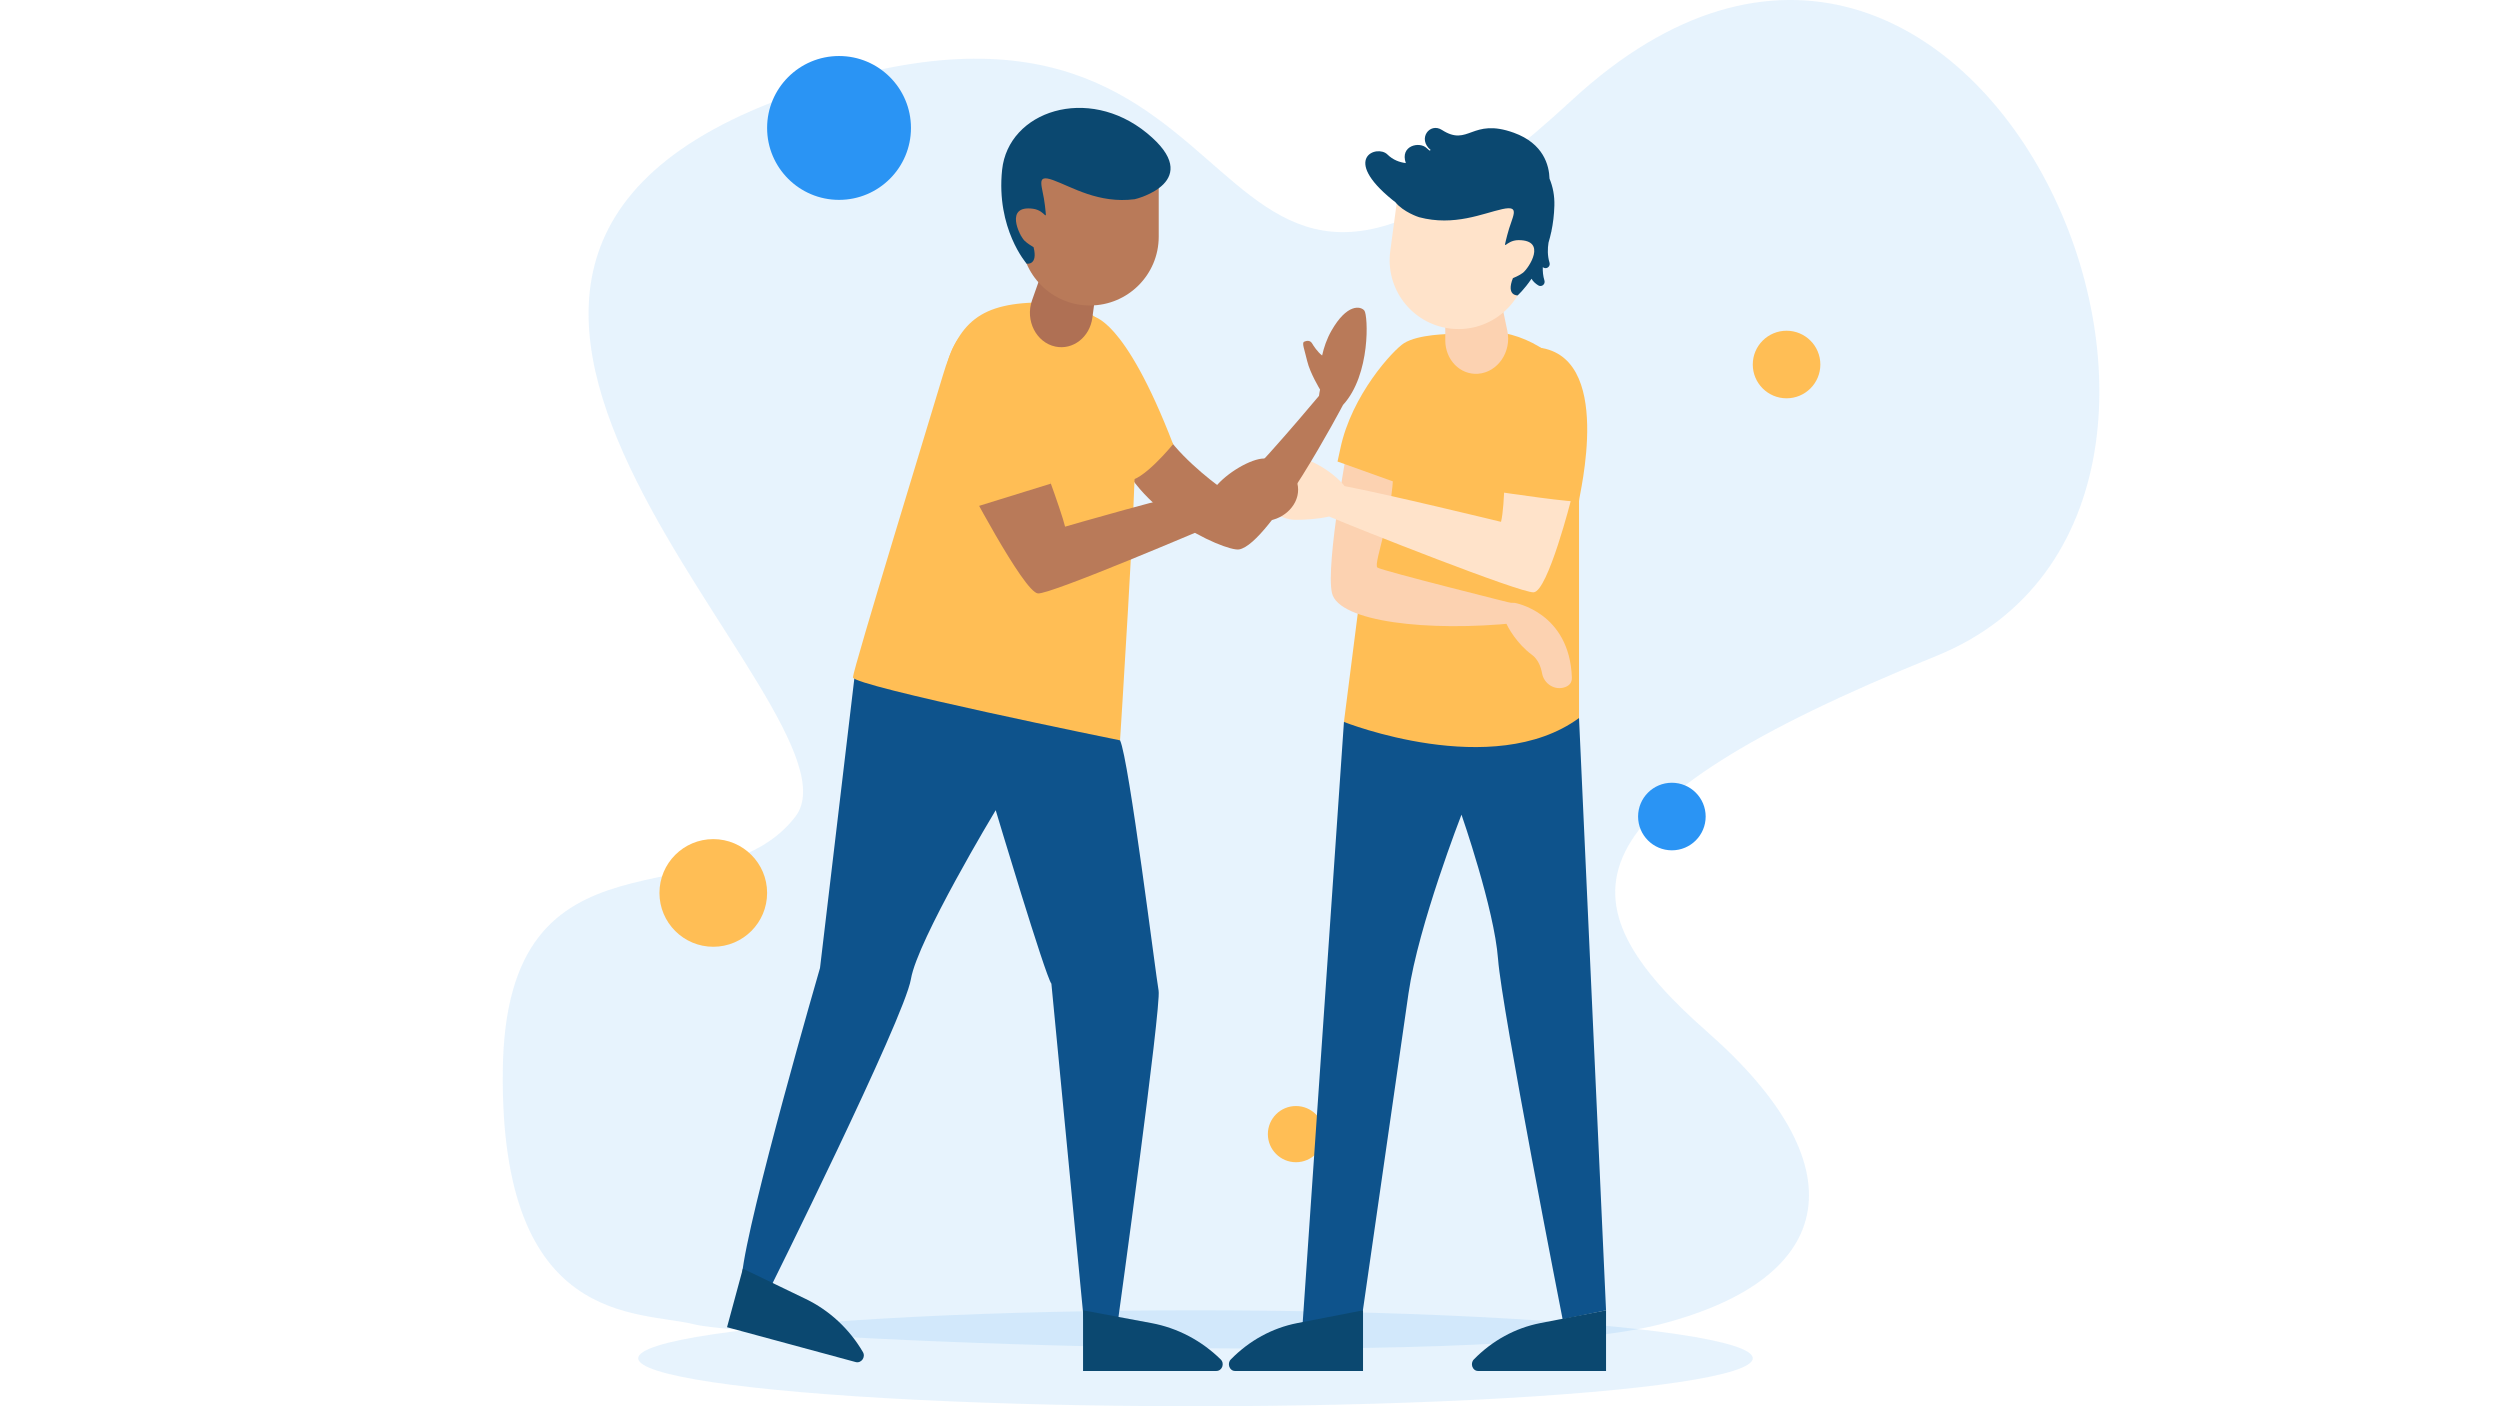 <svg xmlns="http://www.w3.org/2000/svg" xmlns:xlink="http://www.w3.org/1999/xlink" version="1.1" x="0px" y="0px" viewBox="0 0 1920 1080" style="enable-background:new 0 0 1920 1080;" xml:space="preserve">
<style type="text/css">
	.st0{opacity:0.11;fill:#2A94F4;}
	.st1{fill:#FFBE55;}
	.st2{fill:#2A94F4;}
	.st3{fill:#0E538C;}
	.st4{fill:#FCD2B1;}
	.st5{fill:#FFE3CA;}
	.st6{fill:#0B4870;}
	.st7{fill:#B97A59;}
	.st8{fill:#AF7054;}
</style>
<g id="Background">
	<ellipse class="st0" cx="918.14" cy="1043.16" rx="427.98" ry="36.84"/>
	<path class="st0" d="M533.5,1017.16c-43.34-10.83-149.52,2.58-147.36-194.82S549.61,707.28,610.9,627.1s-386.34-421.18,0-555.14   s286.2,291.27,596.31,4.97s567.98,310.12,279.77,426.89S1196.6,691.8,1311.45,792.72c114.85,100.92,102.63,188.68-36.84,224.44   C1135.15,1052.91,576.84,1027.99,533.5,1017.16z"/>
	<circle class="st1" cx="1372.08" cy="279.95" r="25.95"/>
	<circle class="st2" cx="1284" cy="627.1" r="25.95"/>
	<circle class="st2" cx="644.38" cy="98.26" r="55.24"/>
	<circle class="st1" cx="995.3" cy="871.01" r="21.58"/>
	<circle class="st1" cx="547.8" cy="685.78" r="41.34"/>
</g>
<g id="Character_1">
	<g>
		<path class="st3" d="M1212.69,551.45l20.75,454.87l-33.35,6.86c0,0-46.7-237.92-49.59-276.61    c-2.89-38.69-28.08-110.92-28.08-110.92s-33.08,84.88-40.67,137.12s-36.6,254.38-36.6,254.38h-44.78l31.78-462.71    C1032.15,554.45,1135.6,477.24,1212.69,551.45z"/>
		<path class="st1" d="M1149.67,254.98c-106.92-12.88-92.73,104.99-92.73,104.99l-24.79,194.48c0,0,114.28,45.39,180.54-3V310.22    C1211.31,281.12,1178.63,258.15,1149.67,254.98L1149.67,254.98z"/>
		<path class="st4" d="M1036.07,336.8c0.01,0.05-18.22,96.55-13.12,118.64c5.1,22.1,73.86,30.01,141.72,22.95l1.09-13.99    c0,0-103.88-25.9-107.85-28.49c-3.97-2.59,14.55-46.38,11.93-83.05L1036.07,336.8z"/>
		<path class="st4" d="M1163.29,463c0,0,42.11,7.12,43.91,57.35c0.14,4.02-2.1,6.22-5.2,7.36c-7.76,2.85-16.19-2.41-17.68-10.54    c-0.93-5.09-3.07-10.84-7.91-14.38c-11.21-8.19-18.75-21.27-20.08-25.29S1140.36,461.89,1163.29,463z"/>
		<path class="st5" d="M995.1,351.25c9.96,0,28.83,11.02,37.59,22.11c32.53,6.1,120.1,27.41,120.1,27.41    c3.25-13.36,2.88-50.71,2.88-50.71l51.21,32.64c0,0-18.08,71.47-29.05,72.2c-9.97,0.66-135.8-49.13-157.05-58.22    c-8.82,2.06-19.16,2.55-25.68,2.55c-13.25,0-26.1-10.74-26.1-23.99S981.85,351.25,995.1,351.25z"/>
		<path class="st1" d="M1151.99,377.9c0,0,61.25,9.14,60.7,6.86c-0.54-2.28,28.46-114.01-33.69-118.1    C1140.96,264.15,1151.99,377.9,1151.99,377.9z"/>
		<path class="st1" d="M1113.9,256.54c0,0-24.56,0-35.69,7.07c-8.17,5.19-40.15,39.55-48.82,80.89l-2.17,9.97l46.23,16.56    L1113.9,256.54z"/>
		<path class="st4" d="M1135.2,287.05L1135.2,287.05c-13.75,1.04-25.23-10.65-25.23-25.69l0-29.98c0-11.05,8.97-19.76,18.98-18.42    l9.44,1.26c6.77,0.91,12.24,6.29,13.75,13.54l5.53,26.49C1161,270.21,1150.24,285.91,1135.2,287.05z"/>
		<path class="st5" d="M1113.08,252.25L1113.08,252.25c-28.93-3.87-49.23-30.46-45.36-59.39l5.51-41.15    c1.85-13.84,14.57-23.55,28.41-21.7l55.06,7.37c13.6,1.82,32.08,36.81,30.26,50.41l-14.49,19.09    C1168.59,235.81,1142.01,256.12,1113.08,252.25z"/>
		<path class="st6" d="M1190.03,137.21c-0.31-10.13-4.51-26.97-27.38-35.25c-32.64-11.81-34.66,11.07-55.26-2.17    c-9.32-5.99-19.05,6.82-8.63,15.43c-0.3,0.15-0.59,0.29-0.89,0.44c-0.74-0.57-1.46-1.2-2.16-1.89    c-5.43-5.38-20.74-2.01-16.04,11.48c-4.7-0.58-9.85-2.37-14.18-6.66c-7.8-7.73-35.99,2.6,4.02,35.03    c0.73,0.59,1.44,1.14,2.15,1.67c6.03,7.48,17.62,11.36,18.18,11.51c27.01,7.21,49.16-3.01,63.98-6.22    c14.82-3.21,7.22,5.76,3.71,20.08c-3.52,14.32-1.77,3.77,8.69,3.76c22.19-0.03,7.92,21.44,3.44,25.04    c-2.61,2.1-7.75,4.16-7.75,4.16c-5.43,13.66,3.62,13.25,3.62,13.25s4.93-4.33,10.68-12.81c1.09,2.05,3.03,3.75,5.14,5.08    c2.56,1.62,5.67-0.85,4.77-3.74c-1.08-3.45-1.37-6.97-1.26-10.23c0.13,0.09,0.26,0.18,0.4,0.27c2.56,1.62,5.67-0.85,4.77-3.74    c-1.68-5.39-1.47-10.94-0.77-15.37c0.78-2.63,1.5-5.37,2.11-8.25c0.12-0.33,0.2-0.52,0.2-0.52s-0.05,0.05-0.1,0.09    c1.26-6.03,2.09-12.61,2.29-19.72C1193.97,150.37,1192.63,143.41,1190.03,137.21z"/>
		<path class="st6" d="M1046.8,1052.91h-98.29c-4.27,0-6.34-5.7-3.23-8.88l0,0c14.15-14.47,31.86-24.16,50.97-27.88l50.55-9.83    V1052.91z"/>
		<path class="st6" d="M1233.44,1052.91h-98.29c-4.27,0-6.34-5.7-3.23-8.88l0,0c14.15-14.47,31.86-24.16,50.97-27.88l50.55-9.83    V1052.91z"/>
	</g>
</g>
<g id="Character_2">
	<g>
		<path class="st3" d="M656.45,518.39l-26.68,225c0,0-55.68,191.73-59.95,235.95l20.2,12.85c0,0,104.57-210.24,109.57-240.25    c5-30.01,65.11-129.71,65.11-129.71s38.03,127.16,42.77,133.26l24.77,257.33h26.56c0,0,33.18-240.17,31.01-251.97    c-2.17-11.79-22.78-177.93-29.61-192.27C860.19,568.59,783.23,466.87,656.45,518.39z"/>
		<g>
			<g>
				<g>
					<path class="st7" d="M1047.81,238.5c-2.89-3.51-13.36-5.43-25.28,15.52c-3.58,6.29-5.79,12.87-7.14,19       c-3.55-2.68-6.7-7.55-7.68-9.25c-1.46-2.53-4.1-2.26-6.09-1.35c-1.99,0.9,0.14,5.69,2.31,14.9c2.17,9.21,9.87,21.85,9.87,21.85       c-0.38,1.79-0.64,3.39-0.8,4.84c-12.89,15.38-64.93,76.89-69.99,74.14c-5.78-3.14-33.34-23.97-46.23-42.5       c-39.75-57.16-57.85-91.58-57.85-91.58s7.02,32.95,15.69,89.37c8.67,56.42,86.4,90.47,97.06,88.52       c23.69-4.33,79.76-110.97,79.76-110.97C1052.81,287.77,1050.7,242.01,1047.81,238.5z"/>
				</g>
			</g>
			<path class="st1" d="M803.04,232.29c-51.56-0.52-66.94,15.94-78.93,56.03c-9.98,33.36-68.78,225.19-69.06,231.87     s205.14,48.4,205.14,48.4s12.23-189.08,11.92-230.78C871.63,273.28,854.5,232.81,803.04,232.29z"/>
			<g>
				<path class="st7" d="M970.85,352.13c-9.96,0-28.83,11.02-37.59,22.11c-32.53,6.1-115.27,30.24-115.27,30.24      c-3.25-13.36-20.81-59.99-20.81-59.99l-56.82,22.42c0,0,45.84,88.12,56.82,88.85c9.97,0.66,126.75-49.12,148-58.22      c8.82,2.06,19.16,2.55,25.68,2.55c13.25,0,26.1-10.74,26.1-23.99C996.95,362.87,984.1,352.13,970.85,352.13z"/>
				<path class="st1" d="M750.45,388.96l56.61-17.53c0,0-2.28-119.47-42.63-123.75c-40.35-4.27-43.67,54.39-38.4,82.48      C731.31,358.26,750.45,388.96,750.45,388.96z"/>
			</g>
			<path class="st1" d="M838.93,242.82c0.11,0.38,24.15,0,62.02,98.3c0,0-24.33,29.91-35.17,27.74l-27.03-123.7L838.93,242.82z"/>
		</g>
		<path class="st8" d="M810.51,266.17L810.51,266.17c13.49,2.86,26.42-7.21,28.42-22.11l3.98-29.72    c1.47-10.95-6.27-20.77-16.37-20.77h-9.52c-6.83,0-12.96,4.61-15.43,11.6l-9,25.52C787.19,246.05,795.76,263.05,810.51,266.17z"/>
		<path class="st7" d="M837.06,234.61L837.06,234.61c29.18,0,52.84-23.66,52.84-52.84v-41.52c0-13.96-11.32-25.28-25.28-25.28    h-55.55c-13.73,0-36.68,32.23-36.68,45.95l11.83,20.85C784.22,210.95,807.88,234.61,837.06,234.61z"/>
		<path class="st6" d="M871.43,153c1.18-0.15,54.71-13.73,9.33-50.84c-45.38-37.1-106.39-16.9-111.14,28.26    c-4.75,45.16,18.82,72.07,18.82,72.07s8.91,1.61,5.35-12.65c0,0-4.82-2.73-7.13-5.15c-3.96-4.16-15.25-27.33,6.73-24.36    c10.36,1.4,10.7,12.08,9.11-2.57c-1.58-14.66-7.92-24.56,6.34-19.41C823.1,143.49,843.7,156.57,871.43,153z"/>
		<path class="st6" d="M831.78,1052.91h102.35c4.45,0,6.6-5.7,3.36-8.88l0,0c-14.74-14.47-33.18-24.16-53.08-27.88l-52.63-9.83    V1052.91z"/>
		<path class="st6" d="M558.36,1019.3l98.79,26.76c4.29,1.16,7.86-3.77,5.56-7.69l0,0c-10.44-17.82-25.71-31.99-43.94-40.79    l-48.23-23.25L558.36,1019.3z"/>
	</g>
</g>
</svg>